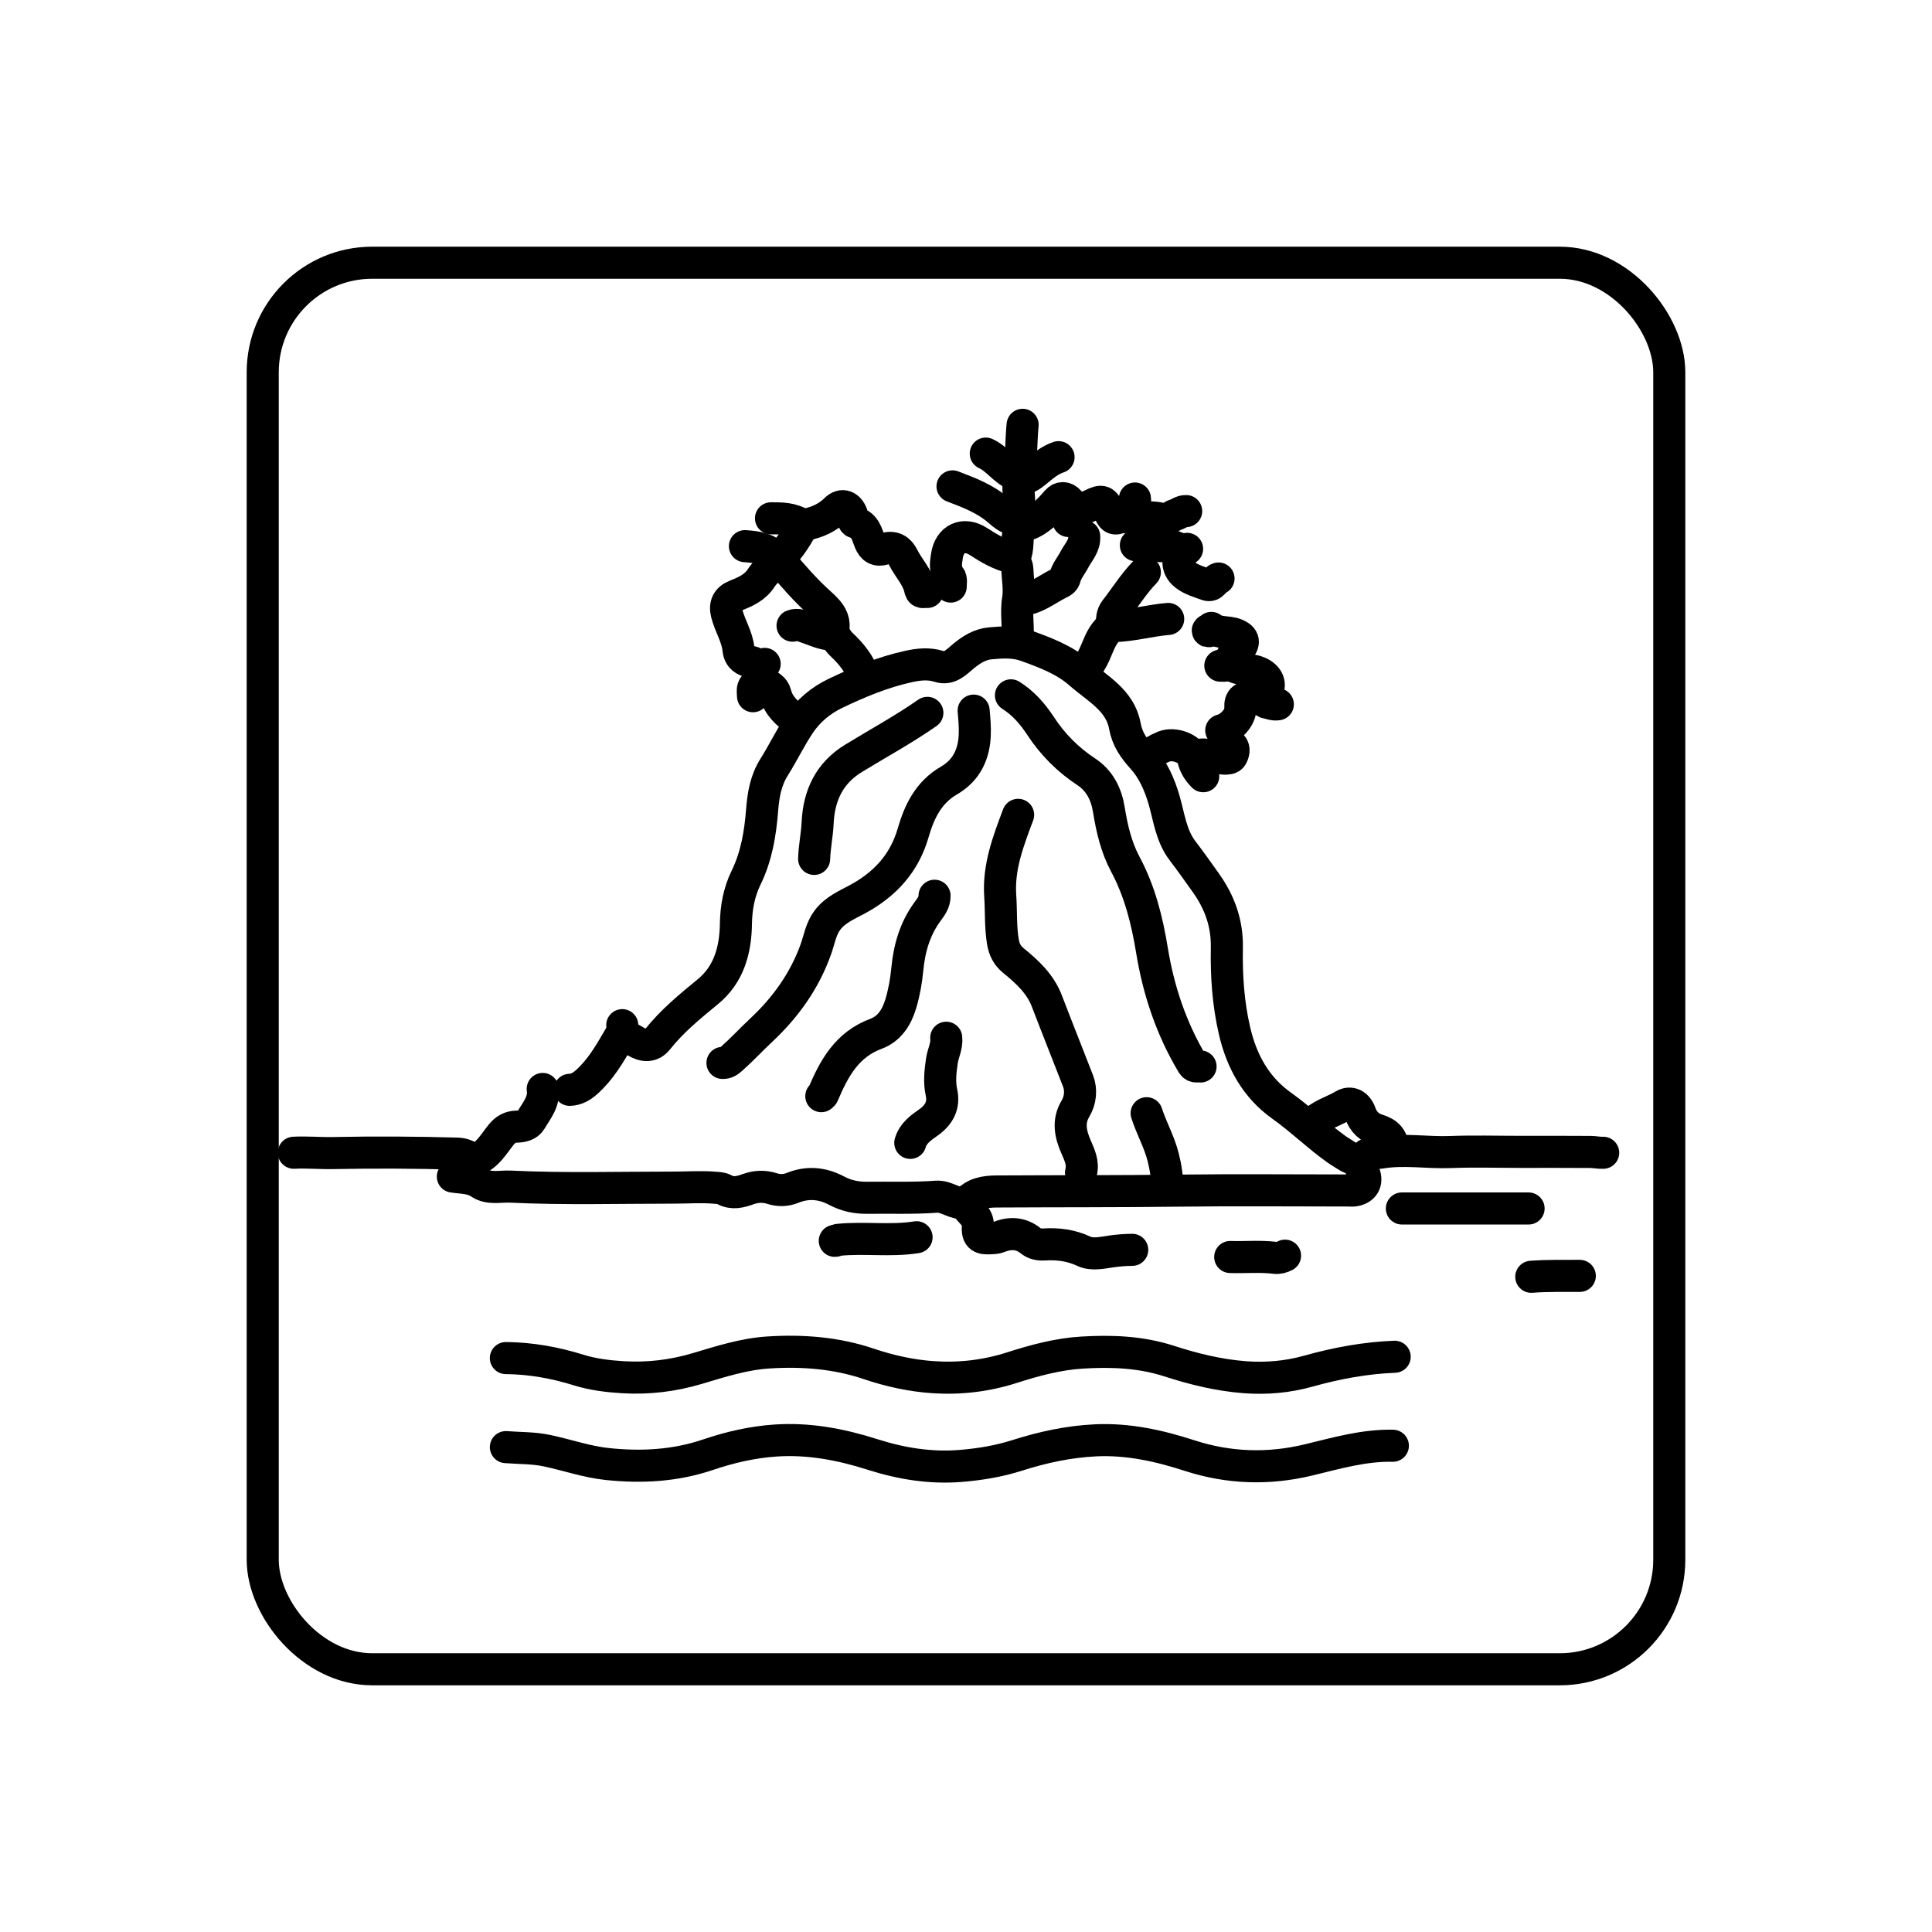 <?xml version="1.0" encoding="UTF-8"?>
<svg id="_レイヤー_1" data-name="レイヤー 1" xmlns="http://www.w3.org/2000/svg" viewBox="0 0 1024 1024">
  <defs>
    <style>
      .cls-1 {
        fill: none;
        stroke: #000;
        stroke-linecap: round;
        stroke-linejoin: round;
        stroke-width: 17px;
      }
    </style>
  </defs>
  <g>
    <path class="cls-1" d="M738.25,766.27c-15.41-.31-30.01,3.98-44.79,7.54-21.09,5.07-42.12,4.43-62.85-2.29-16.25-5.27-32.77-8.94-50.01-8.11-14.21.69-27.92,3.66-41.48,7.98-9.68,3.08-19.68,4.75-29.95,5.58-16.12,1.3-31.57-1.25-46.66-6.06-16.82-5.36-33.85-8.6-51.48-7.4-12.2.83-24.11,3.55-35.74,7.5-17.37,5.89-35.14,6.87-53.35,4.96-10.95-1.15-21.22-4.79-31.85-7.05-7.35-1.57-14.64-1.35-21.96-1.92"/>
    <path class="cls-1" d="M739.21,719.11c-15.57.6-30.76,3.42-45.73,7.62-11.08,3.11-22.45,4.08-33.81,3.21-13.65-1.05-26.99-4.32-39.99-8.53-15.14-4.91-30.67-5.46-46.22-4.51-12.67.77-25.05,4.12-37.14,7.99-13.7,4.39-27.73,6.02-41.93,5.03-11.51-.8-22.84-3.29-33.83-7.01-17.34-5.87-35.27-7.23-53.34-6.07-12.9.83-25.29,4.81-37.62,8.5-12.95,3.87-26.14,5.43-39.55,4.61-7.85-.48-15.78-1.44-23.32-3.79-12.61-3.94-25.41-6.23-38.61-6.35"/>
    <path class="cls-1" d="M535.82,368.54c6.55,4.13,11.51,9.83,15.69,16.21,6.43,9.8,14.44,17.88,24.27,24.35,7.02,4.62,10.61,11.77,11.92,19.94,1.62,10.07,3.93,20.03,8.73,28.99,7.72,14.42,11.56,29.88,14.16,45.79,3.49,21.32,10.25,41.44,21.37,60.06,1.3,2.18,2.9,1.01,4.36,1.38"/>
    <path class="cls-1" d="M329.57,549.06c2.65.28,4.92,1.46,7.16,2.83,4.55,2.78,8.68,2.89,11.78-1.02,7.73-9.73,17.17-17.45,26.69-25.27,11.18-9.19,14.67-22.09,14.86-36.09.12-8.45,1.66-16.71,5.34-24.24,5.55-11.36,7.55-23.38,8.53-35.77.63-8.02,1.85-15.75,6.42-22.99,4.64-7.36,8.47-15.37,13.28-22.59,4.69-7.05,11.2-12.63,19.25-16.47,12.47-5.95,25.1-11.21,38.64-14.18,5.43-1.19,10.74-1.78,16.22-.03,5.54,1.77,9.19-2.36,12.74-5.31,4.33-3.59,8.85-6.44,14.4-6.95,6.37-.58,12.76-.98,19.07,1.29,10.11,3.65,20.38,7.51,28.37,14.56,9.17,8.09,21.38,14.23,23.87,27.91,1.31,7.2,4.86,12.07,9.73,17.49,5.17,5.74,8.66,13.56,10.99,21.51,2.71,9.24,3.72,19.15,9.87,27.2,4.28,5.6,8.36,11.36,12.44,17.11,7.33,10.31,11.28,21.46,11.04,34.32-.27,14.71.69,29.35,4.04,43.85,3.77,16.34,11.39,30.15,25.01,39.83,10.1,7.17,18.91,15.84,28.95,23.01,1.68,1.2,3.5,2.21,5.21,3.37,3.56,2.42,7.1,2.74,10.46-.08,1.66-1.39,3.39-1.43,5.28-1.38.79.02,1.61.12,2.38-.01,12.36-2.15,24.77.13,37.16-.35,12.37-.48,24.76-.1,37.15-.1s24.77-.05,37.15.05c2.21.02,4.43.55,6.67.43"/>
    <path class="cls-1" d="M516.05,376.64c.78,8.9,1.62,17.78-2.6,26.21-2.39,4.77-6.11,8.31-10.54,10.88-10.81,6.26-15.7,16.53-18.93,27.72-4.69,16.24-15.08,27.41-29.62,35.22-5.67,3.04-11.65,5.56-15.75,10.94-3.48,4.56-4.28,10.13-6.11,15.29-6,16.96-16.18,31.11-29.18,43.25-5.26,4.91-10.12,10.21-15.52,14.98-1.61,1.43-2.85,2.35-4.88,2.24"/>
    <path class="cls-1" d="M539.63,431.89c-5.21,13.84-10.53,27.68-9.49,42.87.56,8.09.08,16.25,1.4,24.29.66,4.03,2.18,7.32,5.62,10.11,7.27,5.89,14.21,12.3,17.67,21.34,5.42,14.19,11.09,28.28,16.56,42.44,1.81,4.69,1.3,10.19-1.37,14.65-4.12,6.88-2.6,13.51.19,20.02,1.94,4.51,4.1,8.78,2.76,13.85"/>
    <path class="cls-1" d="M495.33,474.76c.1,3.47-1.98,6.01-3.84,8.56-6.63,9.11-9.54,19.36-10.61,30.49-.58,6.08-1.64,12.16-3.44,18.18-2.23,7.48-6.25,13.39-13.15,15.95-15.41,5.71-22.22,18.33-28.05,32.09-.16.38-.62.64-.93.96"/>
    <path class="cls-1" d="M240.02,623.61c4.87.77,9.85.43,14.36,3.47,4.83,3.25,10.77,1.6,16.13,1.85,28.88,1.38,57.79.52,86.68.53,7.3,0,14.6-.58,21.91.08,1.64.15,3.25.13,4.77.97,4.36,2.41,8.46,1.29,12.91-.31,3.86-1.38,8.09-1.62,12.36-.26,3.52,1.12,7.28,1.15,10.93-.34,7.97-3.26,15.84-2.51,23.3,1.46,5.14,2.73,10.46,3.86,16.23,3.79,12.23-.16,24.47.33,36.67-.57,5.51-.41,9.76,4.13,15.25,3.39,1.5,4.52,7.23,6.5,6.78,12.39-.45,5.95,2.09,6.55,7.03,6.23,1.3-.08,2.64-.1,3.79-.56,6.1-2.44,11.84-2.38,17.18,1.93,2.06,1.66,4.51,2.09,7.13,1.93,7.29-.43,14.21.4,21.04,3.61,4.46,2.1,9.81.74,14.66.07,3.67-.51,7.29-.82,10.97-.83"/>
    <path class="cls-1" d="M719.68,615.27c.47,2.54,2.42,4.35,3.33,6.67,1.83,4.66-.25,8.26-5.24,9.02-1.09.17-2.22.02-3.33.02-29.85,0-59.7-.3-89.55.08-32.23.41-64.46.26-96.69.45-6.04.04-12.02.89-16.2,6.14"/>
    <path class="cls-1" d="M491.52,377.83c-12.56,8.77-26.01,16.08-39.06,24.05-12.84,7.84-18.42,19.63-19.1,34.3-.3,6.37-1.66,12.66-1.85,19.06"/>
    <path class="cls-1" d="M249.55,623.85c-.18-1.01.53-1.82.55-2.86.02-2.06,1.99-4.32.32-6.12-2.04-2.19-4.87-3.33-8.01-3.42-21.91-.61-43.83-.74-65.73-.3-7.01.14-13.98-.53-20.96-.17"/>
    <path class="cls-1" d="M743.02,640.52h67.16"/>
    <path class="cls-1" d="M501.52,550.02c.49,4.38-1.74,8.24-2.32,12.39-.78,5.52-1.44,10.99-.19,16.69,1.45,6.59-1.16,11.78-6.92,15.82-3.92,2.75-8.15,5.69-9.62,10.83"/>
    <path class="cls-1" d="M485.8,655.76c-13.75,2.21-27.66-.03-41.45,1.38-.71.07-1.21.58-1.9.53"/>
    <path class="cls-1" d="M413.4,297.09c6.77,7.97,13.58,15.91,21.42,22.87,1.34,1.19,2.63,2.46,3.81,3.81,3.16,3.64,4.11,7.76,2.4,12.37"/>
    <path class="cls-1" d="M607.74,590.03c2.54,7.9,6.7,15.14,8.76,23.29,1.41,5.58,2.24,11.04,2.19,16.72"/>
    <path class="cls-1" d="M649.18,387.59c.94,2.7,1.73,5.42,3.76,7.67,1.5,1.67.81,3.98-.08,5.6-.65,1.17-2.33,1.3-4.16,1.22-4.82-.21-9.28-3.4-14.29-1.66-.6.21-1.14.82-1.89.51"/>
    <path class="cls-1" d="M329.81,543.35c.68,2.8-.65,4.82-2.03,7.21-4.77,8.24-9.53,16.38-16.73,22.85-2.69,2.42-5.47,4.09-9.1,4.23"/>
    <path class="cls-1" d="M570.11,269.94c3.16.31,5.86-1.02,8.58-2.37,5.49-2.73,6.6-2.19,9.13,3.29.83,1.79,1.74,4.78,4.64,3.74,2.56-.92,6.5.39,7.28-4.16.35-2.08,2.3-3.8,1.81-6.21"/>
    <path class="cls-1" d="M694.91,596.22c4.58-5.35,11.48-6.92,17.22-10.36,3.64-2.18,7.28-.38,8.87,4.2,1.63,4.71,4.94,7.57,9.2,8.87,5.11,1.56,7.9,4.33,8.05,9.67"/>
    <path class="cls-1" d="M652.52,352.34c3.69,2.73,8.25,2.26,12.39,3.31,5.82,1.48,8.9,5.63,7.06,9.99-.74,1.75-1.4,3.58-2.33,5.25-1.98.32-3.79-.61-5.68-.96-4.74-.86-6.8.42-6.56,5.26.25,5.14-5.1,10.65-10.11,11.91"/>
    <path class="cls-1" d="M504.86,257.79c8.8,3.34,17.58,6.67,24.8,13.07,2.08,1.84,4.29,3.64,7.12,4.31,3.44.82,4.08,3.34,3.27,6.18-1.28,4.54-.14,9.4-2.22,13.88-.9,1.95,1.28,3.94,1.36,6.14.2,5.4,1.27,11.24.43,16.11-1.31,7.65.48,15.03-.47,22.47"/>
    <path class="cls-1" d="M413.88,295.18c4.37-4.56,7.86-9.77,10.93-15.26.58-1.04,1.18-1.67,2.4-1.92,5.99-1.2,11.31-3.55,15.8-7.99,3.27-3.23,6.95-1.76,8.53,2.77.51,1.47.35,3.72,1.91,4.2,5.12,1.57,5.96,6.09,7.58,10.1,1.44,3.57,3.74,5.04,7.64,3.84,4.66-1.43,7.79,0,10.12,4.67,2.81,5.65,7.59,10.27,8.92,16.73.53,2.57,2.54.98,3.82,1.43"/>
    <path class="cls-1" d="M652.04,666.24c7.94.26,15.89-.54,23.82.45,1.82.23,3.6-.29,5.24-1.16"/>
    <path class="cls-1" d="M619.17,328.05c-9.59.79-18.93,3.51-28.58,3.78-1.86.05-2.76,1.27-3.81,2.41-3.25,3.57-4.68,8.15-6.59,12.42-1.36,3.03-2.92,5.79-5.32,8.06"/>
    <path class="cls-1" d="M606.79,303.28c-5.95,6.11-10.4,13.4-15.63,20.07-1.69,2.16-2.08,5.15-1.51,8.03"/>
    <path class="cls-1" d="M411.97,297.57c-2.86,2.86-6.31,5.34-8.44,8.66-3.31,5.16-8.3,7.34-13.49,9.4-4.56,1.81-6.01,4.97-4.82,9.58,1.67,6.5,5.53,12.28,6.21,19.04.43,4.27,3.26,5.96,6.74,6.55,2.35.4,4.39,3.4,7.12,1.07"/>
    <path class="cls-1" d="M542.01,225.16c-.95,8.89-.21,17.96-2.86,26.67"/>
    <path class="cls-1" d="M629.18,290.9c-5.75,3.01-6.15,9.85-.98,13.85,3.45,2.67,7.55,3.69,11.47,5.17,3.12,1.18,3.87-2.64,6.18-3.3"/>
    <path class="cls-1" d="M837.33,676.24c-8.58.05-17.16-.18-25.72.48"/>
    <path class="cls-1" d="M637.75,411.41c-2.67-2.67-4.53-5.57-5.4-9.49-1.16-5.19-10.09-8.45-15.54-6.21-3.56,1.47-6.83,3.52-10.01,5.69"/>
    <path class="cls-1" d="M399.11,369.01c0-1.43-.34-2.96.07-4.27.93-3.02,5.91-3.2,9.47-.51,1.16.88,2,2.12,2.31,3.36,1.64,6.58,6.26,10.65,11.5,14.27"/>
    <path class="cls-1" d="M420.07,331.62c2.51-1.01,4.92.09,7.11.82,4.4,1.47,8.5,3.56,13.36,3.92,2.17.16,3.44,3.35,5.25,5.03,5.48,5.1,10.1,10.8,12.39,18.09"/>
    <path class="cls-1" d="M503.9,310.9c-.04-1.76.52-3.8-.54-5.19-2.67-3.49-2.08-7.03-1.48-11.03,1.38-9.18,8.92-12.76,16.8-7.61,5.63,3.68,11.44,7.02,18.09,8.59"/>
    <path class="cls-1" d="M287.65,577.17c1,6.69-3.28,11.48-6.28,16.62-1.51,2.59-4.61,3.28-7.53,3.35-3.49.09-5.92,1.44-8.19,4.25-4.03,4.97-7.19,10.97-13.72,13.4-.28.1-.63.01-.95.01"/>
    <path class="cls-1" d="M574.64,284.23c.43,4.97-3.11,8.4-5.15,12.3-1.67,3.2-4.14,6-5.07,9.61-.4,1.57-1.43,2.23-2.85,2.91-6.87,3.31-12.83,8.68-20.98,9"/>
    <path class="cls-1" d="M566.3,276.13c-.22-2.68,3.16-3.26,3.33-5.71.21-2.29-1.85-3.34-2.98-4.66-1.77-2.07-4.46-2.51-6.52-.07-3,3.55-6.24,6.81-10.04,9.49-2.85,2.01-5.91,3.49-9.52,3.34"/>
    <path class="cls-1" d="M522.48,240.41c6.11,2.81,9.81,9,16.17,11.49.73.29,1.7,1.05,1.46,2.32-1.3,6.92,2.02,14.27-1.91,20.96"/>
    <path class="cls-1" d="M411.5,296.14c-4.25-5.49-10.4-6.22-16.67-6.67"/>
    <path class="cls-1" d="M561.06,242.31c-4.85,1.59-8.56,4.93-12.4,8.08-2.33,1.91-4.85,3.55-8.08,3.35"/>
    <path class="cls-1" d="M602.03,288.99c1.8.22,3.24-.86,4.73-1.5,2.14-.92,4.01-1.13,5.73.57.96.95,2.22,1.69,3.33,1.34,4.08-1.31,7.4.94,10.98,1.98"/>
    <path class="cls-1" d="M600.12,272.32c5.19,2.97,11.31.88,16.75,3.14,1.72.72,3.93-2,6.12-2.63,1.94-.55,3.54-2.09,5.71-1.94"/>
    <path class="cls-1" d="M646.8,352.82c2.83.11,5.46.34,5.85-3.8.17-1.78,2.38-2.89,3.67-4.3,3.61-3.93,3.25-6.63-1.45-8.52-4.11-1.65-9.04-.38-12.84-3.39-.31.48-1.05.66-.98,1.43.01.14-.36.48-.44.45-.65-.27-.65-.61-.01-.93"/>
    <path class="cls-1" d="M424.83,278.04c-4.94-3.32-10.57-3.34-16.19-3.33"/>
    <path class="cls-1" d="M677.28,373.3c-2.17.38-4.14-.55-6.19-.95"/>
  </g>
  <rect class="cls-1" x="139.25" y="139.25" width="745.5" height="745.5" rx="58.03" ry="58.03"/>
</svg>